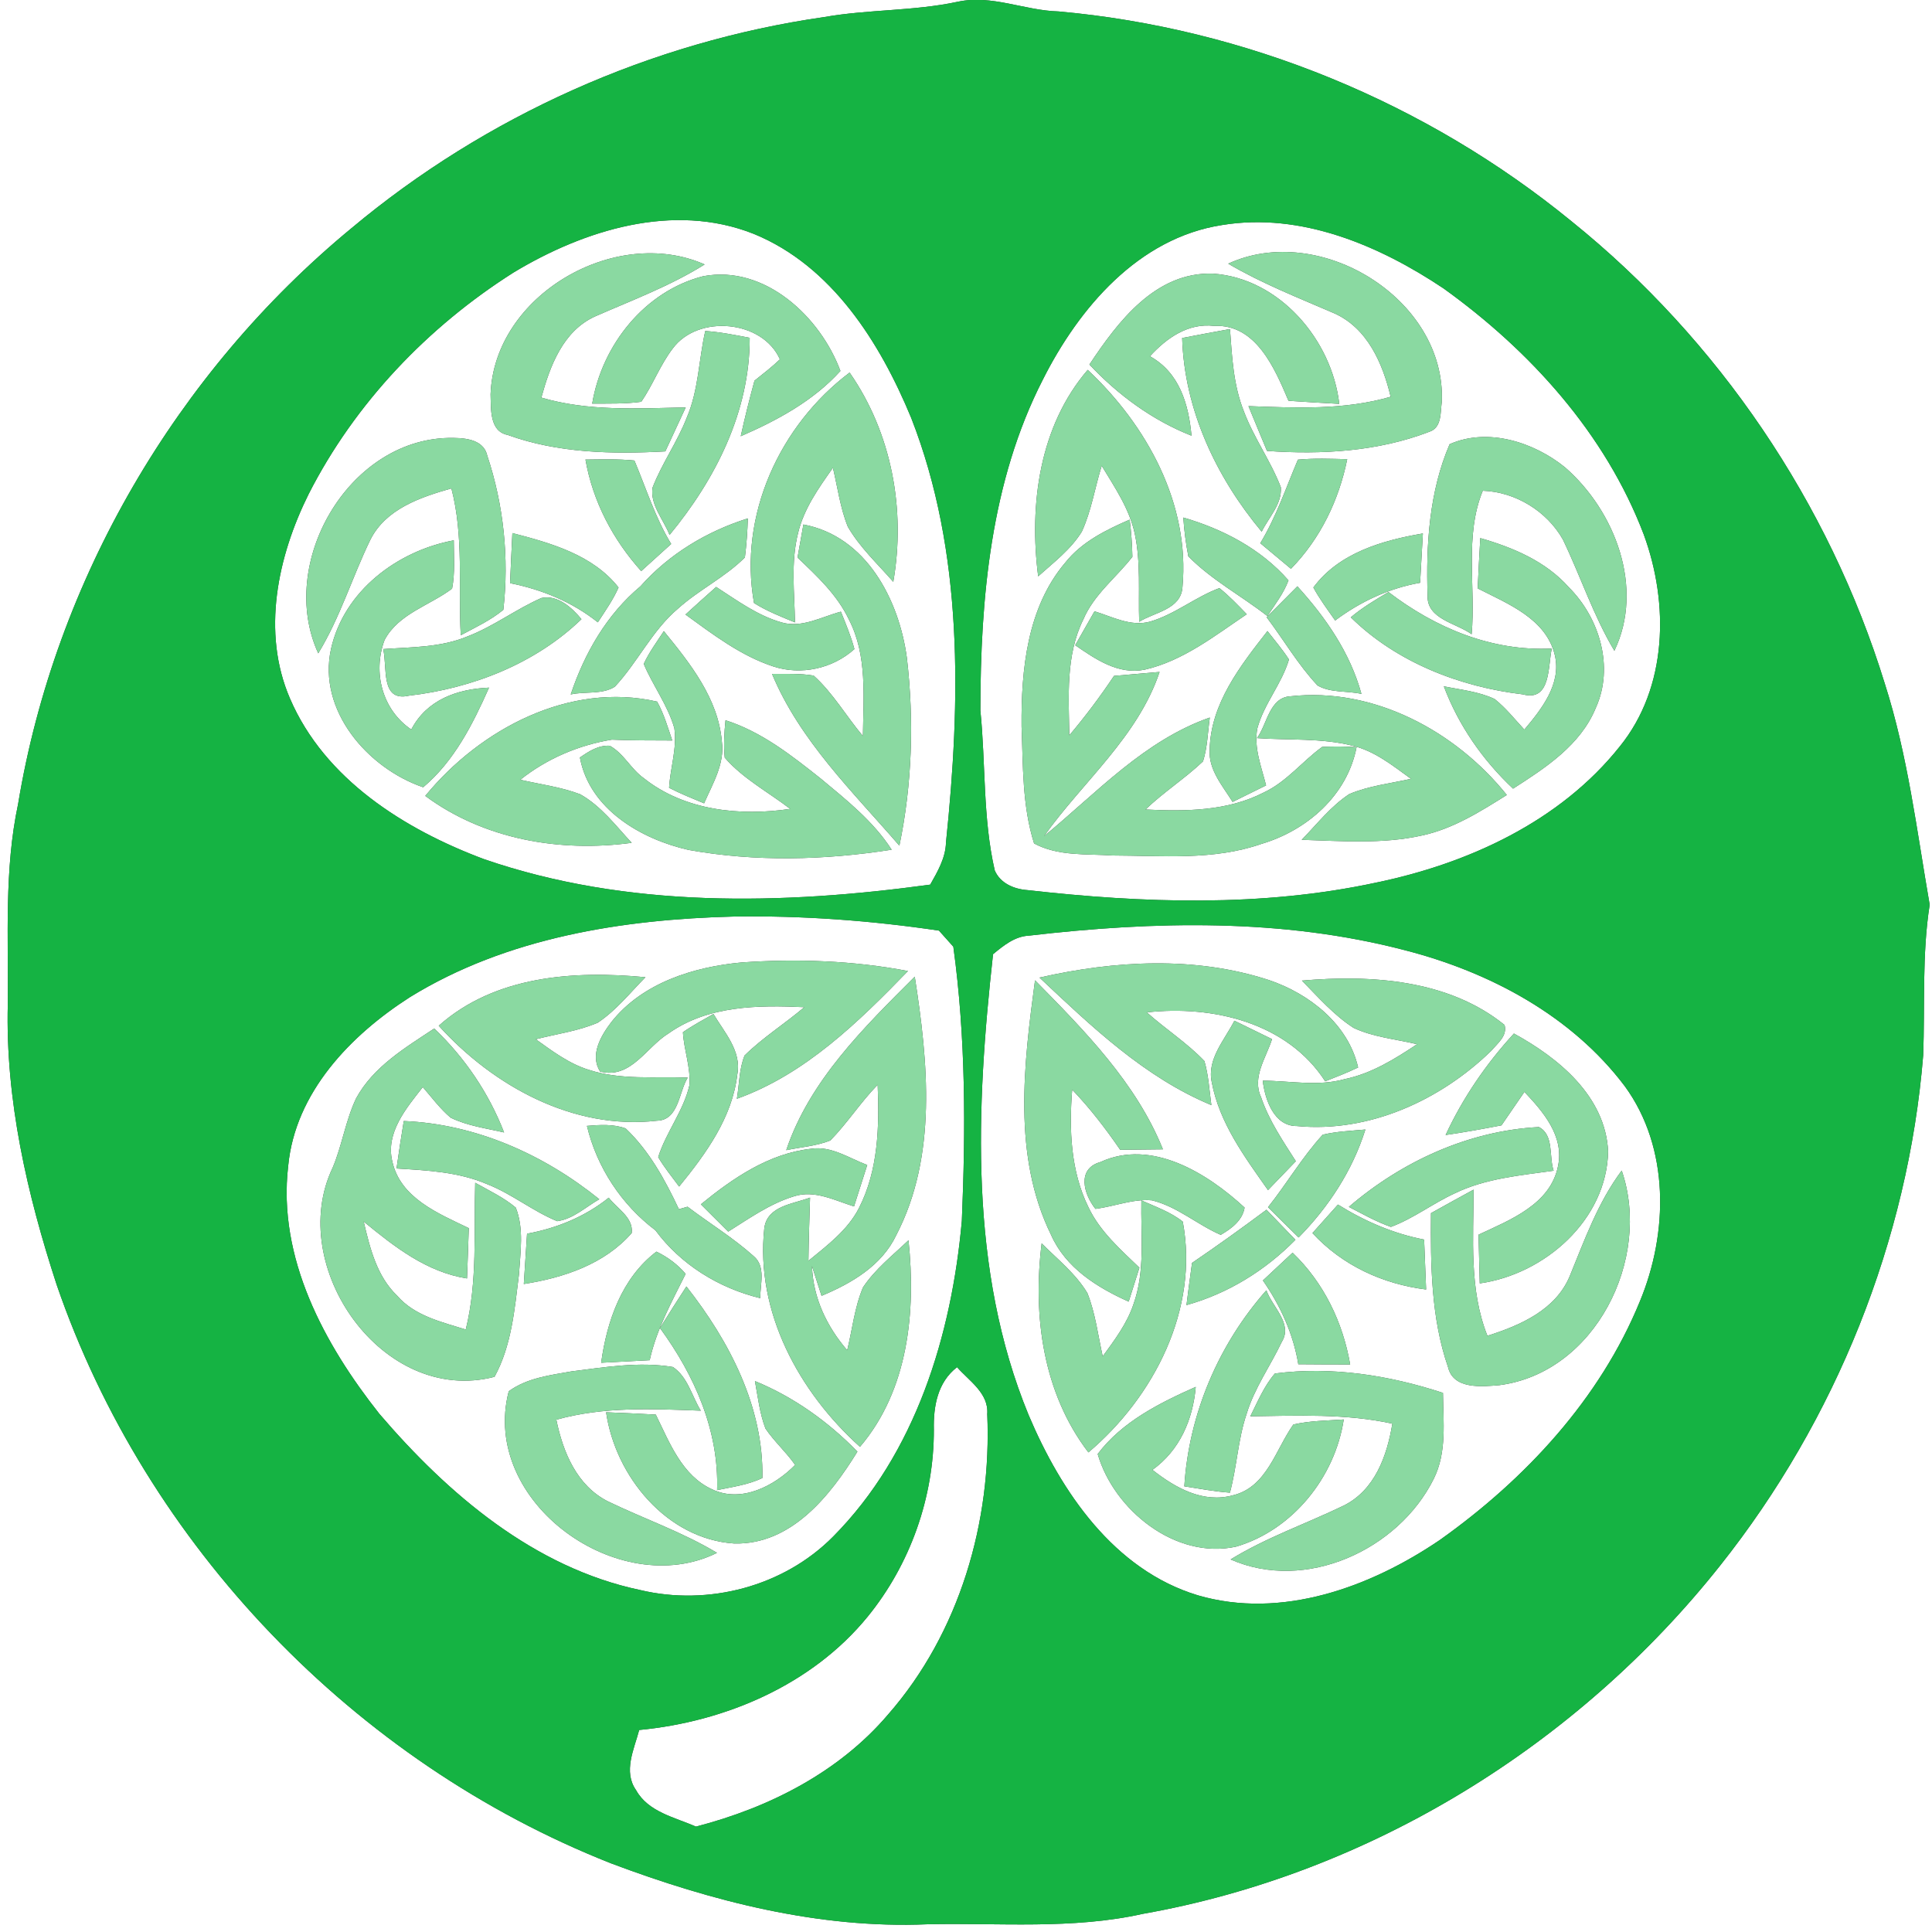 <?xml version="1.0" encoding="UTF-8" ?>
<!DOCTYPE svg PUBLIC "-//W3C//DTD SVG 1.1//EN" "http://www.w3.org/Graphics/SVG/1.1/DTD/svg11.dtd">
<svg width="250pt" height="250pt" viewBox="0 0 250 250" version="1.1" xmlns="http://www.w3.org/2000/svg">
<rect x="0" y="0" width="250" height="250" fill="#333333" stroke="none"/>
<g id="#ffffffff">
<path fill="#ffffff" opacity="1.00" d=" M 0.00 0.00 L 250.00 0.00 L 250.00 250.00 L 0.00 250.00 L 0.00 0.00 M 106.64 2.21 C 84.24 5.42 62.84 15.01 45.49 29.52 C 22.86 48.18 7.13 75.08 2.34 104.05 C 0.53 112.57 1.10 121.31 1.01 129.95 C 0.69 142.32 3.51 154.55 7.33 166.24 C 18.93 200.01 45.86 228.00 79.05 241.11 C 92.10 246.02 105.97 249.60 120.01 249.00 C 129.31 248.79 138.73 249.70 147.89 247.65 C 177.24 242.45 204.14 225.85 222.61 202.55 C 237.54 183.75 246.91 160.52 248.86 136.57 C 249.10 130.06 248.69 123.53 249.70 117.07 C 248.03 107.47 246.87 97.73 243.88 88.42 C 236.68 65.08 222.38 43.96 203.36 28.64 C 184.58 13.28 161.18 3.65 136.99 1.48 C 132.59 1.37 128.35 -0.73 123.91 0.23 C 118.22 1.45 112.36 1.20 106.64 2.21 Z" />
<path fill="#ffffff" opacity="1.00" d=" M 66.44 35.27 C 75.57 29.76 87.11 26.14 97.50 30.25 C 107.65 34.38 113.89 44.35 117.91 54.08 C 124.72 71.50 124.31 90.70 122.41 109.01 C 122.36 111.02 121.33 112.77 120.37 114.47 C 101.22 117.09 81.16 117.56 62.65 111.18 C 52.37 107.34 42.01 100.84 37.52 90.38 C 33.82 81.81 35.93 71.99 39.94 63.93 C 45.92 52.18 55.34 42.31 66.44 35.27 M 63.48 51.02 C 63.55 52.89 63.31 55.81 65.69 56.28 C 72.20 58.64 79.25 58.78 86.09 58.41 C 86.97 56.51 87.85 54.62 88.73 52.72 C 82.48 52.85 76.12 53.24 70.05 51.45 C 71.17 47.36 72.85 42.83 77.01 40.94 C 81.80 38.84 86.72 37.01 91.18 34.22 C 79.65 29.12 63.95 38.16 63.48 51.02 M 76.63 52.23 C 78.75 52.21 80.87 52.28 82.98 51.99 C 84.49 49.79 85.42 47.23 87.05 45.10 C 90.35 40.63 98.69 41.43 100.92 46.50 C 99.88 47.49 98.75 48.37 97.63 49.26 C 96.98 51.64 96.38 54.04 95.85 56.45 C 100.58 54.39 105.26 51.87 108.75 48.00 C 106.16 41.01 98.98 34.24 91.00 35.74 C 83.42 37.67 77.89 44.66 76.63 52.23 M 91.26 42.83 C 90.41 46.55 90.40 50.48 88.87 54.03 C 87.66 57.18 85.65 59.95 84.44 63.10 C 84.10 65.33 85.87 67.24 86.64 69.22 C 92.59 62.02 97.04 53.24 97.01 43.71 C 95.11 43.35 93.20 42.96 91.26 42.83 M 97.57 78.03 C 99.23 79.08 101.06 79.79 102.87 80.54 C 102.81 76.69 102.31 72.76 103.27 68.98 C 104.02 65.82 105.94 63.14 107.78 60.53 C 108.39 63.08 108.72 65.72 109.71 68.16 C 111.26 70.84 113.57 72.97 115.59 75.29 C 117.22 65.95 115.39 56.04 109.94 48.21 C 100.88 55.04 95.54 66.70 97.57 78.03 M 41.18 84.54 C 44.01 79.92 45.56 74.71 47.91 69.87 C 49.91 65.85 54.40 64.34 58.41 63.20 C 60.04 69.41 59.28 75.87 59.62 82.20 C 61.50 81.19 63.47 80.28 65.13 78.91 C 65.90 72.24 65.17 65.29 63.04 58.92 C 62.52 56.70 59.81 56.64 57.97 56.67 C 44.96 57.00 35.86 72.97 41.18 84.54 M 75.76 59.47 C 76.71 64.90 79.31 69.82 82.97 73.90 C 84.27 72.73 85.56 71.56 86.85 70.39 C 84.79 67.01 83.62 63.21 82.09 59.59 C 79.99 59.38 77.87 59.45 75.76 59.47 M 82.87 75.87 C 78.51 79.51 75.64 84.52 73.85 89.86 C 75.70 89.44 77.90 89.91 79.56 88.86 C 82.53 85.68 84.39 81.57 87.75 78.74 C 90.45 76.31 93.81 74.71 96.39 72.13 C 96.60 70.45 96.72 68.77 96.77 67.08 C 91.45 68.76 86.59 71.68 82.87 75.87 M 103.96 67.87 C 103.77 68.94 103.39 71.08 103.20 72.15 C 105.72 74.54 108.34 76.98 109.85 80.17 C 112.25 84.81 111.72 90.20 111.66 95.24 C 109.49 92.67 107.79 89.67 105.28 87.42 C 103.50 87.12 101.69 87.22 99.90 87.20 C 103.50 95.85 110.36 102.46 116.38 109.43 C 118.04 101.46 118.29 93.20 117.35 85.13 C 116.34 77.61 112.09 69.39 103.96 67.87 M 66.00 75.46 C 70.12 76.28 74.05 77.89 77.36 80.53 C 78.31 79.06 79.33 77.63 80.04 76.02 C 76.71 71.79 71.28 70.27 66.30 68.98 C 66.19 71.14 66.10 73.30 66.00 75.46 M 42.83 83.98 C 41.08 91.95 47.60 99.42 54.76 101.87 C 58.77 98.50 61.19 93.69 63.28 88.98 C 59.16 89.15 55.21 90.56 53.22 94.40 C 49.46 91.85 48.20 87.01 49.76 82.82 C 51.56 79.41 55.60 78.36 58.50 76.17 C 58.90 74.11 58.72 72.00 58.72 69.92 C 51.41 71.28 44.50 76.48 42.83 83.98 M 88.70 79.52 C 92.26 82.10 95.84 84.85 100.07 86.24 C 103.66 87.42 107.76 86.52 110.56 83.99 C 110.12 82.33 109.45 80.74 108.81 79.15 C 106.34 79.80 103.79 81.30 101.17 80.55 C 98.03 79.67 95.37 77.69 92.67 75.95 C 91.34 77.13 90.01 78.32 88.70 79.52 M 60.52 82.34 C 57.06 83.79 53.25 83.73 49.58 83.99 C 50.16 86.27 49.17 90.87 52.91 90.02 C 61.08 89.08 69.27 85.89 75.24 80.12 C 74.00 78.62 72.16 76.94 70.06 77.38 C 66.77 78.82 63.88 81.05 60.52 82.34 M 83.30 85.91 C 84.49 88.74 86.41 91.25 87.26 94.23 C 87.63 96.81 86.73 99.36 86.58 101.94 C 88.04 102.70 89.58 103.31 91.11 103.95 C 92.21 101.42 93.79 98.86 93.41 95.98 C 92.95 90.40 89.30 85.84 85.90 81.67 C 84.99 83.06 84.00 84.40 83.30 85.91 M 55.03 102.99 C 62.67 108.64 72.46 110.31 81.74 109.06 C 79.67 106.83 77.77 104.29 75.08 102.78 C 72.59 101.83 69.92 101.50 67.33 100.90 C 70.76 98.17 74.87 96.42 79.17 95.71 C 81.77 95.83 84.38 95.80 86.99 95.82 C 86.41 94.11 85.91 92.37 85.03 90.79 C 73.70 88.18 62.11 94.35 55.03 102.99 M 93.88 93.20 C 93.72 94.81 93.62 96.43 93.78 98.04 C 96.15 100.77 99.41 102.49 102.25 104.67 C 95.78 105.64 88.56 104.89 83.30 100.69 C 81.63 99.51 80.71 97.48 78.90 96.50 C 77.43 96.41 76.19 97.23 75.04 98.02 C 76.27 104.70 82.95 108.59 89.10 109.98 C 97.76 111.54 106.70 111.31 115.38 109.95 C 113.01 106.27 109.54 103.52 106.22 100.76 C 102.44 97.76 98.54 94.68 93.88 93.20 Z" />
<path fill="#ffffff" opacity="1.00" d=" M 158.14 29.12 C 168.33 27.44 178.46 31.75 186.79 37.32 C 198.00 45.37 207.74 56.12 212.70 69.16 C 215.98 78.08 215.80 88.94 209.60 96.59 C 201.87 106.31 189.97 111.75 178.02 114.22 C 163.22 117.40 147.92 116.87 132.96 115.18 C 131.24 115.06 129.43 114.31 128.72 112.63 C 127.16 105.84 127.56 98.82 126.86 91.94 C 126.87 77.38 128.20 62.30 134.94 49.13 C 139.61 39.85 147.31 30.79 158.14 29.12 M 158.93 34.12 C 163.28 36.68 167.98 38.52 172.60 40.52 C 176.93 42.42 178.92 47.01 179.95 51.34 C 173.97 53.08 167.70 52.78 161.55 52.55 C 162.34 54.49 163.15 56.42 163.95 58.35 C 171.01 58.85 178.32 58.43 184.98 55.86 C 186.59 55.33 186.38 53.31 186.57 51.98 C 187.12 38.66 170.73 28.67 158.93 34.12 M 140.97 47.17 C 144.68 51.12 149.12 54.38 154.18 56.38 C 153.81 52.30 152.62 48.21 148.80 46.10 C 150.95 43.75 153.73 41.77 157.11 42.17 C 162.53 41.91 164.96 47.69 166.73 51.86 C 168.92 52.01 171.11 52.14 173.30 52.26 C 172.35 43.98 165.56 36.01 156.99 35.41 C 149.54 35.14 144.66 41.61 140.97 47.17 M 152.97 43.74 C 153.26 53.04 157.37 61.74 163.26 68.80 C 164.16 66.96 165.90 65.25 165.74 63.05 C 164.43 59.64 162.23 56.64 160.95 53.21 C 159.60 49.84 159.42 46.17 159.16 42.58 C 157.09 42.95 155.03 43.34 152.97 43.74 M 134.34 74.58 C 136.34 72.78 138.56 71.11 139.99 68.79 C 141.23 66.09 141.68 63.10 142.56 60.27 C 144.24 63.06 146.15 65.83 146.84 69.07 C 147.64 72.81 147.28 76.67 147.41 80.46 C 149.37 79.22 152.81 78.88 153.01 75.98 C 154.00 65.22 148.42 55.05 140.75 47.86 C 134.48 55.16 133.15 65.33 134.34 74.58 M 187.58 57.48 C 184.95 63.58 184.51 70.48 184.73 77.05 C 184.60 80.13 188.46 80.62 190.43 82.07 C 190.98 75.90 189.47 69.38 191.87 63.50 C 196.09 63.65 200.15 66.13 202.23 69.80 C 204.53 74.57 206.17 79.64 208.90 84.21 C 212.81 76.07 209.00 66.12 202.52 60.48 C 198.49 57.21 192.51 55.29 187.58 57.48 M 163.08 70.29 C 164.40 71.39 165.73 72.49 167.05 73.60 C 170.86 69.70 173.25 64.73 174.33 59.42 C 172.20 59.37 170.07 59.28 167.95 59.48 C 166.40 63.12 165.14 66.89 163.08 70.29 M 137.83 72.82 C 132.91 78.63 132.13 86.66 132.19 93.98 C 132.39 99.05 132.26 104.26 133.81 109.14 C 136.91 110.82 140.58 110.47 143.98 110.70 C 150.39 110.72 157.03 111.36 163.20 109.21 C 169.13 107.46 174.33 102.93 175.54 96.68 C 174.06 96.58 172.57 96.57 171.09 96.65 C 168.51 98.52 166.50 101.15 163.57 102.53 C 158.86 104.97 153.40 105.01 148.23 104.75 C 150.57 102.50 153.32 100.75 155.67 98.52 C 156.25 96.69 156.28 94.74 156.55 92.85 C 148.04 95.83 141.88 102.62 135.10 108.20 C 140.11 101.15 147.21 95.39 150.05 86.95 C 148.08 87.12 146.12 87.28 144.15 87.46 C 142.37 90.13 140.44 92.70 138.37 95.15 C 138.29 90.13 137.88 84.81 140.18 80.16 C 141.55 76.92 144.43 74.76 146.53 72.05 C 146.50 70.44 146.38 68.84 146.18 67.24 C 143.10 68.58 139.96 70.12 137.83 72.82 M 153.12 66.97 C 153.23 68.66 153.45 70.33 153.77 71.99 C 156.78 75.05 160.63 77.09 164.00 79.72 C 164.98 78.22 166.10 76.79 166.73 75.10 C 163.17 71.03 158.25 68.46 153.12 66.97 M 169.95 76.02 C 170.76 77.52 171.79 78.89 172.77 80.29 C 176.03 77.85 179.74 76.12 183.76 75.41 C 183.88 73.28 184.00 71.15 184.12 69.03 C 178.89 69.92 173.26 71.54 169.95 76.02 M 191.55 69.63 C 191.42 71.80 191.31 73.97 191.21 76.14 C 195.13 78.14 200.10 80.06 201.21 84.84 C 202.04 88.53 199.47 91.77 197.25 94.41 C 196.00 93.06 194.85 91.60 193.40 90.45 C 191.34 89.48 189.03 89.26 186.83 88.81 C 188.74 93.87 191.86 98.36 195.79 102.05 C 200.00 99.35 204.53 96.41 206.50 91.59 C 208.89 86.31 206.98 79.97 203.02 76.01 C 200.03 72.63 195.79 70.85 191.55 69.63 M 148.81 80.44 C 146.33 81.12 143.94 79.81 141.63 79.10 C 140.79 80.56 139.96 82.03 139.13 83.49 C 141.76 85.30 144.71 87.34 148.10 86.66 C 153.08 85.53 157.18 82.27 161.33 79.48 C 160.19 78.31 159.07 77.12 157.79 76.10 C 154.66 77.26 152.03 79.50 148.81 80.44 M 163.90 79.87 C 166.12 82.80 167.97 86.02 170.49 88.70 C 172.18 89.68 174.31 89.37 176.17 89.79 C 174.71 84.47 171.55 79.91 167.88 75.87 C 166.55 77.20 165.22 78.54 163.90 79.87 M 174.79 79.88 C 180.68 85.69 188.92 88.89 197.05 89.85 C 200.71 90.84 200.29 86.18 200.80 83.92 C 193.03 84.31 185.74 81.25 179.67 76.61 C 177.98 77.61 176.29 78.62 174.79 79.88 M 156.53 97.02 C 156.37 99.63 158.21 101.69 159.50 103.77 C 160.94 103.05 162.39 102.34 163.83 101.63 C 163.23 99.22 162.22 96.76 162.70 94.25 C 163.56 91.06 165.86 88.50 166.79 85.34 C 165.96 84.04 164.95 82.87 164.01 81.66 C 160.50 86.15 156.65 91.05 156.53 97.02 M 162.65 95.51 C 166.76 95.80 170.96 95.48 175.00 96.49 C 177.88 97.17 180.23 99.08 182.58 100.78 C 179.91 101.38 177.14 101.68 174.60 102.75 C 172.21 104.32 170.42 106.64 168.44 108.67 C 173.62 108.83 178.91 109.25 184.01 108.11 C 188.03 107.25 191.55 105.02 194.98 102.87 C 188.34 94.59 177.74 88.90 166.97 90.10 C 164.24 90.26 163.98 93.74 162.65 95.51 Z" />
<path fill="#ffffff" opacity="1.00" d=" M 53.06 129.02 C 65.56 121.32 80.52 118.96 94.97 118.60 C 103.85 118.46 112.73 119.12 121.50 120.42 C 122.12 121.11 122.74 121.81 123.36 122.50 C 124.98 134.25 124.96 146.15 124.46 157.98 C 123.14 172.76 118.49 188.05 107.82 198.82 C 101.42 205.30 91.65 207.85 82.84 205.75 C 69.11 202.86 57.98 193.34 49.09 182.95 C 41.95 173.93 35.91 162.77 37.29 150.89 C 38.19 141.37 45.36 133.95 53.06 129.02 M 79.11 132.25 C 77.77 134.01 76.29 136.49 77.65 138.66 C 81.66 139.66 83.60 135.50 86.53 133.71 C 91.61 130.11 98.10 130.05 104.07 130.33 C 101.55 132.48 98.71 134.25 96.35 136.58 C 95.63 138.35 95.67 140.32 95.35 142.18 C 104.18 139.02 111.09 132.25 117.49 125.65 C 110.41 124.30 103.15 124.04 95.97 124.54 C 89.76 125.11 83.12 127.18 79.11 132.25 M 56.77 132.73 C 63.84 140.55 74.22 146.26 85.01 145.02 C 87.85 144.95 87.83 141.30 88.99 139.44 C 84.74 139.29 80.36 139.78 76.24 138.45 C 73.66 137.67 71.49 136.02 69.33 134.48 C 72.01 133.79 74.80 133.43 77.36 132.33 C 79.73 130.75 81.53 128.47 83.52 126.45 C 74.25 125.57 64.06 126.25 56.77 132.73 M 101.74 148.83 C 103.63 148.44 105.62 148.30 107.44 147.58 C 109.65 145.33 111.36 142.63 113.57 140.37 C 113.79 145.75 113.66 151.41 111.15 156.32 C 109.69 159.18 107.04 161.15 104.61 163.15 C 104.64 160.42 104.74 157.69 104.82 154.97 C 102.63 155.81 99.28 156.02 98.90 158.93 C 97.73 169.77 103.40 180.13 111.28 187.22 C 117.54 179.87 118.53 169.74 117.56 160.49 C 115.52 162.44 113.24 164.22 111.67 166.59 C 110.58 169.17 110.29 172.01 109.63 174.72 C 106.98 171.65 105.21 167.92 105.07 163.83 C 105.38 164.79 106.00 166.71 106.31 167.68 C 110.20 166.05 114.10 163.78 115.98 159.82 C 121.31 149.55 120.09 137.41 118.37 126.38 C 111.80 132.95 104.77 139.81 101.74 148.83 M 88.37 133.57 C 88.50 135.88 89.39 138.11 89.21 140.44 C 88.44 143.77 86.19 146.50 85.17 149.73 C 85.96 151.08 86.95 152.28 87.88 153.54 C 91.34 149.30 94.77 144.60 95.41 139.01 C 95.98 136.01 93.74 133.60 92.32 131.21 C 90.99 131.97 89.63 132.69 88.37 133.57 M 46.09 142.11 C 44.72 144.97 44.28 148.17 43.05 151.09 C 36.93 163.84 49.50 181.91 63.99 178.16 C 66.20 174.13 66.59 169.43 67.15 164.95 C 67.33 162.07 67.83 159.01 66.74 156.26 C 65.16 154.94 63.27 154.05 61.49 153.05 C 61.30 159.39 61.81 165.82 60.27 172.04 C 57.12 171.06 53.64 170.27 51.39 167.66 C 48.75 165.14 47.87 161.49 47.06 158.07 C 51.02 161.32 55.20 164.61 60.43 165.43 C 60.52 163.26 60.59 161.09 60.66 158.92 C 56.73 157.02 51.80 155.04 50.76 150.27 C 49.87 146.56 52.59 143.38 54.71 140.67 C 55.88 142.02 56.95 143.48 58.32 144.63 C 60.48 145.69 62.91 146.00 65.23 146.54 C 63.25 141.44 60.15 136.86 56.19 133.09 C 52.44 135.57 48.31 138.03 46.09 142.11 M 52.25 145.06 C 51.91 147.10 51.60 149.15 51.31 151.20 C 55.28 151.45 59.35 151.64 63.06 153.24 C 66.24 154.49 68.93 156.72 72.10 158.02 C 74.18 157.74 75.79 156.18 77.55 155.18 C 70.36 149.38 61.57 145.45 52.25 145.06 M 75.95 145.69 C 77.23 151.05 80.42 155.89 84.81 159.20 C 88.10 163.65 93.02 166.68 98.37 167.98 C 98.37 166.19 99.12 163.89 97.53 162.55 C 94.87 160.16 91.80 158.30 88.97 156.15 C 88.69 156.23 88.13 156.39 87.85 156.47 C 86.07 152.70 84.02 148.92 80.96 146.02 C 79.36 145.43 77.62 145.55 75.95 145.69 M 90.69 155.84 C 91.87 157.01 93.05 158.19 94.23 159.37 C 96.96 157.66 99.63 155.75 102.75 154.80 C 105.40 153.94 108.02 155.34 110.51 156.11 C 111.09 154.32 111.66 152.53 112.22 150.75 C 109.88 149.88 107.58 148.25 104.98 148.65 C 99.51 149.24 94.84 152.45 90.69 155.84 M 78.77 154.98 C 75.71 157.44 72.05 158.93 68.20 159.64 C 68.06 161.81 67.92 163.98 67.78 166.15 C 72.92 165.35 78.22 163.59 81.74 159.56 C 81.99 157.54 79.85 156.40 78.77 154.98 M 77.79 176.34 C 79.88 176.23 81.97 176.12 84.07 176.01 C 84.95 172.02 86.92 168.46 88.72 164.84 C 87.69 163.62 86.38 162.65 84.94 161.96 C 80.45 165.38 78.53 170.95 77.79 176.34 M 85.40 171.85 C 89.86 177.95 93.05 185.12 92.79 192.82 C 94.77 192.41 96.81 192.13 98.65 191.26 C 98.84 182.07 94.37 173.52 88.82 166.47 C 87.66 168.25 86.52 170.04 85.40 171.85 M 65.83 180.03 C 62.11 194.35 80.09 207.22 92.78 200.94 C 88.30 198.24 83.34 196.54 78.65 194.27 C 74.64 192.24 72.84 187.89 71.99 183.71 C 78.08 182.00 84.43 182.30 90.68 182.54 C 89.53 180.67 88.98 178.15 87.07 176.89 C 82.71 176.16 78.28 176.91 73.93 177.46 C 71.15 177.95 68.17 178.32 65.83 180.03 M 97.69 178.71 C 98.07 180.77 98.30 182.88 99.05 184.85 C 100.18 186.53 101.73 187.89 102.89 189.56 C 100.20 192.29 95.94 194.52 92.15 192.72 C 88.24 190.94 86.63 186.65 84.86 183.05 C 82.72 182.93 80.57 182.83 78.43 182.75 C 79.63 191.05 86.30 199.16 95.02 199.73 C 102.42 199.90 107.43 193.54 110.95 187.84 C 107.17 183.96 102.71 180.77 97.69 178.71 Z" />
<path fill="#ffffff" opacity="1.00" d=" M 133.16 121.07 C 149.32 119.19 165.94 118.81 181.80 122.96 C 192.74 125.77 203.37 131.41 210.26 140.57 C 216.08 148.56 215.87 159.53 212.21 168.37 C 207.04 181.03 197.36 191.43 186.32 199.27 C 177.33 205.38 165.83 209.60 154.99 206.43 C 144.16 203.15 137.31 193.05 133.11 183.12 C 125.34 164.28 126.30 143.33 128.50 123.47 C 129.87 122.35 131.30 121.16 133.16 121.07 M 134.51 126.50 C 141.23 132.82 148.10 139.41 156.75 143.00 C 156.49 141.09 156.39 139.15 155.85 137.30 C 153.60 134.94 150.82 133.17 148.40 131.00 C 156.92 130.05 166.56 132.31 171.48 139.92 C 172.91 139.36 174.35 138.80 175.74 138.13 C 174.47 132.54 169.45 128.60 164.23 126.83 C 154.64 123.69 144.23 124.29 134.51 126.50 M 168.47 126.89 C 170.58 129.04 172.59 131.35 175.14 133.00 C 177.72 134.22 180.62 134.46 183.37 135.12 C 180.48 137.04 177.45 138.93 173.99 139.64 C 170.52 140.62 166.92 139.85 163.40 139.84 C 163.69 142.28 164.85 145.73 167.81 145.71 C 177.13 146.61 186.38 142.39 192.97 135.97 C 193.77 135.02 195.08 134.04 194.69 132.63 C 187.42 126.75 177.43 126.11 168.47 126.89 M 133.93 126.85 C 132.47 137.74 131.00 149.60 136.02 159.82 C 137.91 164.07 141.97 166.60 146.05 168.43 C 146.52 166.96 146.98 165.50 147.44 164.04 C 144.99 161.68 142.34 159.36 140.85 156.23 C 138.53 151.52 138.33 146.13 138.74 141.00 C 141.04 143.40 143.07 146.04 144.95 148.78 C 146.79 148.77 148.63 148.75 150.48 148.72 C 147.01 140.10 140.33 133.36 133.93 126.85 M 156.80 140.03 C 157.78 145.30 161.06 149.71 164.08 154.00 C 165.28 152.75 166.48 151.51 167.68 150.26 C 165.99 147.61 164.19 144.97 163.18 141.97 C 161.97 139.41 163.85 136.85 164.60 134.46 C 162.98 133.66 161.35 132.87 159.73 132.08 C 158.47 134.57 156.16 137.03 156.80 140.03 M 187.06 146.87 C 189.48 146.52 191.89 146.08 194.29 145.62 C 195.28 144.17 196.26 142.73 197.26 141.29 C 199.70 143.87 202.42 147.02 201.61 150.88 C 200.63 155.85 195.39 157.86 191.32 159.77 C 191.37 161.87 191.42 163.97 191.48 166.07 C 199.90 164.89 207.92 157.84 208.09 148.99 C 207.74 141.85 201.70 136.91 195.90 133.74 C 192.31 137.65 189.30 142.05 187.06 146.87 M 174.54 156.17 C 176.32 157.09 178.08 158.09 179.98 158.76 C 182.92 157.67 185.42 155.71 188.26 154.41 C 192.24 152.48 196.72 152.10 201.04 151.49 C 200.42 149.69 201.11 146.84 199.13 145.84 C 190.05 146.31 181.39 150.29 174.54 156.17 M 164.08 156.21 C 165.39 157.52 166.71 158.83 168.04 160.13 C 171.93 156.18 175.01 151.47 176.68 146.16 C 174.84 146.33 172.97 146.40 171.16 146.83 C 168.51 149.72 166.52 153.15 164.08 156.21 M 142.39 150.37 C 139.31 151.23 140.22 154.52 141.75 156.43 C 144.18 156.12 146.56 155.12 149.04 155.32 C 152.32 156.11 154.90 158.46 157.96 159.79 C 159.33 159.00 160.78 157.93 161.05 156.26 C 156.24 151.82 149.02 147.31 142.39 150.37 M 203.12 165.14 C 201.29 169.52 196.70 171.51 192.47 172.85 C 190.08 166.82 190.68 160.28 190.68 153.94 C 188.84 154.94 187.00 155.96 185.17 156.98 C 185.11 163.66 185.17 170.54 187.38 176.92 C 188.07 179.81 191.73 179.43 194.02 179.24 C 206.45 177.63 213.76 162.85 209.85 151.47 C 206.77 155.59 205.05 160.43 203.12 165.14 M 147.69 155.33 C 147.60 159.81 148.22 164.48 146.66 168.80 C 145.82 171.29 144.22 173.41 142.69 175.51 C 142.08 172.78 141.75 169.95 140.71 167.33 C 139.20 164.81 136.84 162.95 134.79 160.89 C 133.62 170.26 134.96 180.26 140.84 187.94 C 149.35 180.74 155.17 169.38 153.05 158.08 C 151.46 156.82 149.52 156.15 147.69 155.33 M 173.13 155.87 C 172.03 157.10 170.93 158.33 169.83 159.56 C 173.68 163.74 178.93 166.16 184.54 166.86 C 184.46 164.70 184.37 162.55 184.28 160.40 C 180.29 159.63 176.56 158.01 173.13 155.87 M 154.25 163.42 C 154.00 165.24 153.75 167.05 153.53 168.88 C 158.91 167.38 163.72 164.40 167.63 160.43 C 166.38 159.13 165.13 157.83 163.88 156.54 C 160.72 158.90 157.51 161.20 154.25 163.42 M 163.42 165.69 C 165.68 168.95 167.35 172.60 168.00 176.53 C 170.23 176.55 172.47 176.56 174.71 176.56 C 173.76 171.08 171.29 165.97 167.26 162.10 C 165.98 163.30 164.70 164.49 163.42 165.69 M 153.25 192.33 C 155.21 192.64 157.17 193.00 159.15 193.15 C 160.06 189.79 160.19 186.26 161.31 182.96 C 162.32 179.61 164.39 176.75 165.87 173.62 C 167.32 171.28 164.60 169.08 163.87 166.96 C 157.67 173.97 153.84 182.97 153.25 192.33 M 164.97 177.73 C 163.57 179.36 162.75 181.36 161.79 183.27 C 167.93 183.18 174.13 182.90 180.17 184.22 C 179.48 188.40 177.90 192.84 173.84 194.84 C 168.99 197.18 163.86 198.95 159.24 201.79 C 168.92 206.07 180.93 200.58 185.51 191.39 C 187.25 187.94 186.76 183.96 186.72 180.24 C 179.74 177.95 172.29 176.78 164.97 177.73 M 142.04 188.15 C 144.15 195.40 152.10 201.83 159.93 200.14 C 167.26 198.00 172.75 191.15 173.88 183.68 C 171.70 183.83 169.50 183.84 167.36 184.33 C 165.06 187.56 163.94 192.41 159.58 193.48 C 155.69 194.57 152.07 192.52 149.13 190.20 C 152.66 187.66 154.36 183.70 154.73 179.46 C 150.05 181.54 145.20 183.96 142.04 188.15 Z" />
<path fill="#ffffff" opacity="1.00" d=" M 120.84 184.98 C 120.77 181.98 121.32 178.86 123.84 176.91 C 125.40 178.69 127.96 180.28 127.75 182.98 C 128.35 196.88 124.18 211.27 114.93 221.84 C 108.56 229.34 99.47 233.93 90.06 236.36 C 87.32 235.16 83.88 234.48 82.31 231.65 C 80.61 229.24 82.05 226.36 82.71 223.86 C 93.86 222.80 105.08 218.01 112.27 209.20 C 117.79 202.43 120.87 193.72 120.84 184.98 Z" />
</g>
<g id="#15b343ff">
<path fill="#15b343" opacity="1.00" d=" M 106.64 2.21 C 112.36 1.20 118.22 1.45 123.91 0.23 C 128.35 -0.73 132.59 1.37 136.99 1.48 C 161.18 3.65 184.58 13.28 203.36 28.64 C 222.38 43.96 236.68 65.08 243.88 88.42 C 246.87 97.73 248.03 107.47 249.70 117.07 C 248.69 123.53 249.10 130.06 248.86 136.57 C 246.91 160.52 237.54 183.75 222.61 202.55 C 204.14 225.85 177.24 242.45 147.89 247.65 C 138.73 249.70 129.31 248.79 120.01 249.00 C 105.97 249.60 92.10 246.02 79.05 241.11 C 45.86 228.00 18.93 200.01 7.33 166.24 C 3.51 154.55 0.69 142.32 1.01 129.95 C 1.10 121.31 0.53 112.57 2.34 104.05 C 7.13 75.08 22.86 48.18 45.49 29.52 C 62.84 15.01 84.24 5.42 106.64 2.21 M 66.44 35.27 C 55.34 42.31 45.92 52.18 39.94 63.93 C 35.93 71.99 33.82 81.81 37.52 90.38 C 42.01 100.84 52.37 107.34 62.65 111.18 C 81.16 117.56 101.22 117.09 120.37 114.47 C 121.33 112.77 122.36 111.02 122.41 109.01 C 124.31 90.70 124.72 71.50 117.91 54.08 C 113.89 44.35 107.65 34.38 97.50 30.25 C 87.11 26.14 75.57 29.76 66.44 35.27 M 158.14 29.12 C 147.31 30.79 139.61 39.85 134.94 49.13 C 128.20 62.30 126.87 77.38 126.86 91.94 C 127.56 98.82 127.16 105.84 128.72 112.63 C 129.43 114.31 131.24 115.06 132.96 115.18 C 147.92 116.87 163.22 117.40 178.02 114.22 C 189.97 111.75 201.87 106.31 209.60 96.59 C 215.80 88.94 215.98 78.08 212.70 69.16 C 207.74 56.12 198.00 45.37 186.79 37.32 C 178.46 31.75 168.33 27.44 158.14 29.12 M 53.06 129.02 C 45.36 133.95 38.19 141.37 37.29 150.89 C 35.91 162.77 41.95 173.93 49.09 182.95 C 57.98 193.34 69.11 202.86 82.84 205.75 C 91.65 207.85 101.42 205.30 107.82 198.82 C 118.49 188.05 123.14 172.76 124.46 157.98 C 124.96 146.15 124.98 134.25 123.36 122.50 C 122.74 121.81 122.12 121.11 121.50 120.42 C 112.73 119.12 103.85 118.46 94.97 118.60 C 80.52 118.96 65.56 121.32 53.06 129.02 M 133.16 121.07 C 131.30 121.16 129.87 122.35 128.50 123.47 C 126.30 143.33 125.34 164.28 133.11 183.12 C 137.31 193.05 144.16 203.15 154.99 206.43 C 165.83 209.60 177.33 205.38 186.32 199.27 C 197.36 191.43 207.04 181.03 212.21 168.37 C 215.87 159.53 216.08 148.56 210.26 140.57 C 203.37 131.41 192.74 125.77 181.80 122.96 C 165.94 118.81 149.32 119.19 133.16 121.07 M 120.84 184.98 C 120.87 193.72 117.79 202.43 112.27 209.20 C 105.08 218.01 93.86 222.80 82.71 223.86 C 82.05 226.36 80.61 229.24 82.31 231.65 C 83.88 234.48 87.32 235.16 90.06 236.36 C 99.47 233.93 108.56 229.34 114.93 221.84 C 124.18 211.27 128.35 196.88 127.75 182.98 C 127.96 180.28 125.40 178.69 123.84 176.91 C 121.32 178.86 120.77 181.98 120.84 184.98 Z" />
</g>
<g id="#8ad9a1ff">
<path fill="#8ad9a1" opacity="1.00" d=" M 63.48 51.02 C 63.95 38.16 79.65 29.12 91.18 34.22 C 86.72 37.01 81.80 38.84 77.01 40.94 C 72.85 42.83 71.17 47.36 70.05 51.45 C 76.12 53.24 82.48 52.85 88.73 52.72 C 87.85 54.62 86.97 56.51 86.09 58.41 C 79.25 58.78 72.20 58.64 65.69 56.28 C 63.31 55.81 63.55 52.89 63.48 51.02 Z" />
<path fill="#8ad9a1" opacity="1.00" d=" M 158.93 34.12 C 170.73 28.67 187.12 38.66 186.57 51.98 C 186.38 53.31 186.59 55.33 184.98 55.86 C 178.32 58.43 171.01 58.85 163.95 58.35 C 163.15 56.42 162.34 54.49 161.55 52.55 C 167.70 52.78 173.97 53.08 179.95 51.34 C 178.92 47.01 176.93 42.42 172.60 40.52 C 167.98 38.52 163.28 36.68 158.93 34.12 Z" />
<path fill="#8ad9a1" opacity="1.00" d=" M 76.63 52.23 C 77.89 44.66 83.42 37.67 91.00 35.74 C 98.98 34.24 106.16 41.01 108.75 48.00 C 105.26 51.87 100.58 54.39 95.85 56.45 C 96.38 54.04 96.98 51.64 97.63 49.26 C 98.75 48.37 99.88 47.49 100.92 46.50 C 98.69 41.43 90.35 40.63 87.05 45.10 C 85.42 47.23 84.49 49.79 82.98 51.99 C 80.87 52.28 78.75 52.21 76.63 52.23 Z" />
<path fill="#8ad9a1" opacity="1.00" d=" M 140.97 47.17 C 144.66 41.61 149.54 35.14 156.99 35.41 C 165.56 36.01 172.35 43.98 173.30 52.26 C 171.11 52.14 168.92 52.01 166.73 51.86 C 164.96 47.69 162.53 41.91 157.11 42.17 C 153.73 41.77 150.95 43.75 148.80 46.10 C 152.62 48.21 153.81 52.30 154.18 56.38 C 149.12 54.38 144.68 51.12 140.97 47.17 Z" />
<path fill="#8ad9a1" opacity="1.00" d=" M 91.26 42.83 C 93.20 42.96 95.11 43.35 97.01 43.71 C 97.04 53.24 92.59 62.02 86.64 69.22 C 85.87 67.24 84.10 65.33 84.44 63.10 C 85.65 59.95 87.66 57.18 88.87 54.03 C 90.40 50.48 90.41 46.55 91.26 42.83 Z" />
<path fill="#8ad9a1" opacity="1.00" d=" M 152.97 43.74 C 155.03 43.34 157.09 42.95 159.16 42.58 C 159.42 46.17 159.60 49.84 160.95 53.21 C 162.23 56.64 164.43 59.64 165.74 63.05 C 165.90 65.25 164.16 66.96 163.26 68.80 C 157.37 61.74 153.26 53.04 152.97 43.74 Z" />
<path fill="#8ad9a1" opacity="1.00" d=" M 97.57 78.03 C 95.54 66.70 100.88 55.04 109.94 48.21 C 115.39 56.04 117.22 65.95 115.59 75.29 C 113.57 72.97 111.26 70.84 109.71 68.16 C 108.72 65.72 108.39 63.08 107.78 60.53 C 105.94 63.14 104.02 65.82 103.27 68.98 C 102.31 72.76 102.81 76.69 102.87 80.54 C 101.06 79.79 99.23 79.08 97.57 78.03 Z" />
<path fill="#8ad9a1" opacity="1.00" d=" M 134.34 74.58 C 133.15 65.33 134.48 55.16 140.75 47.86 C 148.42 55.05 154.00 65.22 153.01 75.98 C 152.81 78.88 149.37 79.22 147.41 80.46 C 147.28 76.67 147.64 72.81 146.84 69.07 C 146.15 65.83 144.24 63.06 142.56 60.27 C 141.68 63.10 141.23 66.09 139.99 68.79 C 138.56 71.11 136.34 72.78 134.34 74.58 Z" />
<path fill="#8ad9a1" opacity="1.00" d=" M 41.18 84.54 C 35.86 72.97 44.96 57.00 57.97 56.67 C 59.81 56.64 62.52 56.70 63.04 58.92 C 65.17 65.29 65.90 72.24 65.13 78.91 C 63.47 80.28 61.50 81.19 59.62 82.20 C 59.28 75.87 60.04 69.41 58.41 63.20 C 54.40 64.34 49.91 65.85 47.91 69.87 C 45.56 74.71 44.01 79.92 41.18 84.54 Z" />
<path fill="#8ad9a1" opacity="1.00" d=" M 187.58 57.48 C 192.51 55.29 198.49 57.21 202.52 60.48 C 209.00 66.12 212.81 76.07 208.90 84.21 C 206.17 79.64 204.53 74.57 202.23 69.80 C 200.15 66.13 196.09 63.65 191.87 63.50 C 189.47 69.38 190.98 75.90 190.43 82.07 C 188.46 80.62 184.60 80.13 184.73 77.05 C 184.51 70.48 184.95 63.58 187.58 57.48 Z" />
<path fill="#8ad9a1" opacity="1.00" d=" M 75.76 59.47 C 77.87 59.45 79.99 59.38 82.09 59.59 C 83.62 63.21 84.79 67.01 86.85 70.39 C 85.56 71.56 84.27 72.73 82.97 73.90 C 79.31 69.82 76.71 64.90 75.76 59.47 Z" />
<path fill="#8ad9a1" opacity="1.00" d=" M 163.08 70.29 C 165.14 66.89 166.40 63.12 167.95 59.48 C 170.07 59.28 172.20 59.37 174.33 59.42 C 173.25 64.73 170.86 69.70 167.05 73.60 C 165.73 72.49 164.40 71.39 163.08 70.29 Z" />
<path fill="#8ad9a1" opacity="1.00" d=" M 82.87 75.87 C 86.59 71.68 91.45 68.76 96.77 67.08 C 96.72 68.77 96.60 70.45 96.39 72.13 C 93.81 74.71 90.45 76.31 87.75 78.74 C 84.39 81.57 82.53 85.68 79.56 88.86 C 77.90 89.91 75.70 89.44 73.85 89.86 C 75.64 84.52 78.51 79.51 82.87 75.87 Z" />
<path fill="#8ad9a1" opacity="1.00" d=" M 137.83 72.82 C 139.96 70.12 143.10 68.58 146.18 67.24 C 146.38 68.84 146.50 70.44 146.53 72.05 C 144.43 74.76 141.55 76.92 140.18 80.16 C 137.88 84.81 138.29 90.13 138.37 95.15 C 140.44 92.70 142.37 90.13 144.15 87.46 C 146.12 87.28 148.08 87.12 150.05 86.95 C 147.21 95.39 140.11 101.15 135.10 108.20 C 141.88 102.62 148.04 95.83 156.55 92.85 C 156.28 94.74 156.25 96.69 155.67 98.52 C 153.32 100.75 150.57 102.50 148.23 104.75 C 153.40 105.01 158.86 104.97 163.57 102.53 C 166.50 101.15 168.51 98.52 171.09 96.65 C 172.57 96.57 174.06 96.58 175.54 96.68 C 174.33 102.93 169.13 107.46 163.20 109.21 C 157.03 111.36 150.39 110.72 143.98 110.70 C 140.58 110.47 136.91 110.82 133.81 109.14 C 132.26 104.26 132.39 99.05 132.19 93.98 C 132.13 86.66 132.91 78.63 137.83 72.82 Z" />
<path fill="#8ad9a1" opacity="1.00" d=" M 153.12 66.97 C 158.25 68.46 163.17 71.03 166.73 75.10 C 166.10 76.79 164.98 78.22 164.00 79.72 C 160.63 77.09 156.78 75.05 153.77 71.99 C 153.45 70.33 153.23 68.66 153.12 66.97 Z" />
<path fill="#8ad9a1" opacity="1.00" d=" M 103.96 67.87 C 112.09 69.39 116.34 77.61 117.35 85.13 C 118.29 93.20 118.04 101.46 116.38 109.43 C 110.36 102.46 103.50 95.85 99.90 87.20 C 101.69 87.22 103.50 87.12 105.28 87.42 C 107.79 89.67 109.49 92.67 111.66 95.24 C 111.72 90.20 112.25 84.81 109.85 80.17 C 108.34 76.98 105.72 74.54 103.20 72.15 C 103.39 71.08 103.77 68.94 103.96 67.87 Z" />
<path fill="#8ad9a1" opacity="1.00" d=" M 169.95 76.02 C 173.26 71.54 178.89 69.92 184.12 69.03 C 184.00 71.15 183.88 73.28 183.76 75.41 C 179.74 76.12 176.03 77.85 172.77 80.29 C 171.79 78.89 170.76 77.52 169.95 76.02 Z" />
<path fill="#8ad9a1" opacity="1.00" d=" M 66.00 75.46 C 66.10 73.30 66.19 71.14 66.30 68.98 C 71.28 70.27 76.71 71.79 80.04 76.02 C 79.33 77.63 78.31 79.06 77.36 80.53 C 74.05 77.89 70.12 76.28 66.00 75.46 Z" />
<path fill="#8ad9a1" opacity="1.00" d=" M 191.55 69.63 C 195.79 70.85 200.03 72.63 203.02 76.01 C 206.98 79.97 208.89 86.31 206.50 91.59 C 204.53 96.41 200.00 99.35 195.79 102.05 C 191.86 98.36 188.74 93.87 186.83 88.81 C 189.03 89.26 191.34 89.48 193.40 90.45 C 194.85 91.60 196.00 93.06 197.25 94.41 C 199.47 91.77 202.04 88.53 201.21 84.84 C 200.10 80.06 195.13 78.14 191.21 76.14 C 191.31 73.97 191.42 71.80 191.55 69.63 Z" />
<path fill="#8ad9a1" opacity="1.00" d=" M 42.83 83.98 C 44.50 76.48 51.41 71.28 58.72 69.92 C 58.72 72.00 58.90 74.11 58.50 76.17 C 55.60 78.36 51.56 79.41 49.76 82.82 C 48.20 87.01 49.46 91.85 53.22 94.40 C 55.21 90.56 59.16 89.15 63.28 88.98 C 61.19 93.69 58.77 98.50 54.76 101.87 C 47.60 99.42 41.08 91.95 42.83 83.98 Z" />
<path fill="#8ad9a1" opacity="1.00" d=" M 148.81 80.44 C 152.03 79.50 154.66 77.26 157.79 76.10 C 159.07 77.12 160.19 78.31 161.33 79.48 C 157.18 82.27 153.08 85.53 148.10 86.66 C 144.71 87.34 141.76 85.30 139.13 83.49 C 139.96 82.03 140.79 80.56 141.63 79.10 C 143.94 79.81 146.33 81.12 148.81 80.44 Z" />
<path fill="#8ad9a1" opacity="1.00" d=" M 88.70 79.52 C 90.01 78.32 91.34 77.13 92.67 75.95 C 95.37 77.69 98.03 79.67 101.17 80.55 C 103.79 81.30 106.34 79.80 108.81 79.15 C 109.45 80.74 110.12 82.33 110.56 83.99 C 107.76 86.52 103.66 87.42 100.07 86.24 C 95.84 84.85 92.26 82.10 88.70 79.52 Z" />
<path fill="#8ad9a1" opacity="1.00" d=" M 163.90 79.87 C 165.22 78.54 166.55 77.20 167.88 75.87 C 171.55 79.91 174.71 84.47 176.17 89.79 C 174.31 89.37 172.18 89.68 170.49 88.70 C 167.97 86.02 166.12 82.80 163.90 79.87 Z" />
<path fill="#8ad9a1" opacity="1.00" d=" M 174.79 79.88 C 176.29 78.62 177.98 77.61 179.67 76.61 C 185.74 81.25 193.03 84.31 200.80 83.92 C 200.29 86.18 200.71 90.84 197.05 89.85 C 188.92 88.89 180.68 85.69 174.79 79.88 Z" />
<path fill="#8ad9a1" opacity="1.00" d=" M 60.52 82.34 C 63.88 81.05 66.77 78.82 70.06 77.38 C 72.16 76.94 74.00 78.62 75.24 80.12 C 69.27 85.89 61.08 89.08 52.91 90.02 C 49.17 90.87 50.16 86.27 49.58 83.99 C 53.25 83.73 57.06 83.79 60.52 82.34 Z" />
<path fill="#8ad9a1" opacity="1.00" d=" M 83.30 85.91 C 84.00 84.40 84.99 83.06 85.90 81.67 C 89.30 85.84 92.95 90.40 93.41 95.98 C 93.79 98.86 92.21 101.42 91.11 103.95 C 89.58 103.31 88.04 102.70 86.58 101.94 C 86.73 99.36 87.63 96.81 87.26 94.23 C 86.41 91.25 84.49 88.74 83.30 85.91 Z" />
<path fill="#8ad9a1" opacity="1.00" d=" M 156.53 97.02 C 156.65 91.05 160.50 86.15 164.01 81.66 C 164.95 82.87 165.96 84.04 166.79 85.34 C 165.86 88.50 163.56 91.06 162.70 94.25 C 162.22 96.76 163.23 99.22 163.83 101.63 C 162.39 102.34 160.94 103.05 159.50 103.77 C 158.21 101.69 156.37 99.63 156.53 97.02 Z" />
<path fill="#8ad9a1" opacity="1.00" d=" M 55.03 102.99 C 62.11 94.35 73.70 88.18 85.03 90.79 C 85.91 92.37 86.41 94.11 86.99 95.82 C 84.38 95.80 81.77 95.83 79.17 95.71 C 74.87 96.42 70.76 98.17 67.33 100.90 C 69.92 101.50 72.59 101.83 75.08 102.78 C 77.77 104.29 79.67 106.83 81.74 109.06 C 72.46 110.31 62.67 108.64 55.03 102.99 Z" />
<path fill="#8ad9a1" opacity="1.00" d=" M 162.65 95.51 C 163.98 93.74 164.24 90.26 166.97 90.10 C 177.74 88.90 188.34 94.59 194.98 102.87 C 191.55 105.02 188.03 107.25 184.01 108.11 C 178.91 109.25 173.62 108.83 168.44 108.67 C 170.42 106.64 172.21 104.32 174.60 102.75 C 177.14 101.68 179.91 101.38 182.58 100.78 C 180.23 99.08 177.88 97.17 175.00 96.49 C 170.96 95.48 166.76 95.80 162.65 95.51 Z" />
<path fill="#8ad9a1" opacity="1.00" d=" M 93.88 93.20 C 98.54 94.68 102.44 97.76 106.22 100.76 C 109.54 103.52 113.01 106.27 115.38 109.95 C 106.70 111.31 97.76 111.54 89.10 109.98 C 82.95 108.59 76.27 104.70 75.04 98.02 C 76.19 97.23 77.43 96.41 78.90 96.50 C 80.71 97.48 81.63 99.51 83.30 100.69 C 88.56 104.89 95.78 105.64 102.25 104.67 C 99.41 102.49 96.15 100.77 93.78 98.04 C 93.62 96.43 93.72 94.81 93.88 93.20 Z" />
<path fill="#8ad9a1" opacity="1.00" d=" M 134.51 126.50 C 144.23 124.29 154.64 123.69 164.23 126.83 C 169.45 128.60 174.47 132.54 175.74 138.13 C 174.35 138.80 172.91 139.36 171.48 139.92 C 166.56 132.31 156.92 130.05 148.40 131.00 C 150.82 133.17 153.60 134.94 155.85 137.30 C 156.39 139.15 156.49 141.09 156.75 143.00 C 148.10 139.41 141.23 132.82 134.51 126.50 Z" />
<path fill="#8ad9a1" opacity="1.00" d=" M 79.11 132.25 C 83.12 127.18 89.76 125.11 95.97 124.54 C 103.15 124.04 110.41 124.30 117.49 125.65 C 111.09 132.25 104.18 139.02 95.35 142.18 C 95.67 140.32 95.63 138.35 96.35 136.58 C 98.71 134.25 101.55 132.48 104.07 130.33 C 98.10 130.05 91.61 130.11 86.53 133.71 C 83.60 135.50 81.66 139.66 77.65 138.66 C 76.29 136.49 77.77 134.01 79.11 132.25 Z" />
<path fill="#8ad9a1" opacity="1.00" d=" M 56.77 132.73 C 64.06 126.25 74.25 125.57 83.52 126.45 C 81.53 128.47 79.73 130.75 77.36 132.33 C 74.80 133.43 72.01 133.79 69.33 134.48 C 71.49 136.02 73.66 137.67 76.24 138.45 C 80.36 139.78 84.74 139.29 88.99 139.44 C 87.83 141.30 87.85 144.95 85.01 145.02 C 74.22 146.26 63.84 140.55 56.77 132.73 Z" />
<path fill="#8ad9a1" opacity="1.00" d=" M 168.47 126.89 C 177.43 126.11 187.42 126.75 194.69 132.63 C 195.08 134.04 193.77 135.02 192.97 135.97 C 186.38 142.39 177.13 146.61 167.81 145.71 C 164.85 145.73 163.69 142.28 163.40 139.84 C 166.92 139.85 170.52 140.62 173.99 139.64 C 177.45 138.93 180.48 137.04 183.37 135.12 C 180.62 134.46 177.72 134.22 175.14 133.00 C 172.59 131.35 170.58 129.04 168.47 126.89 Z" />
<path fill="#8ad9a1" opacity="1.00" d=" M 101.74 148.83 C 104.77 139.81 111.80 132.95 118.37 126.38 C 120.09 137.41 121.31 149.55 115.98 159.82 C 114.10 163.78 110.20 166.05 106.31 167.68 C 106.00 166.71 105.38 164.79 105.07 163.83 C 105.21 167.92 106.98 171.65 109.63 174.72 C 110.29 172.01 110.58 169.17 111.67 166.59 C 113.24 164.22 115.52 162.44 117.56 160.49 C 118.53 169.74 117.54 179.87 111.28 187.22 C 103.40 180.13 97.73 169.77 98.90 158.93 C 99.28 156.02 102.63 155.81 104.82 154.97 C 104.74 157.69 104.64 160.42 104.61 163.15 C 107.04 161.15 109.69 159.18 111.15 156.32 C 113.66 151.41 113.79 145.75 113.57 140.37 C 111.36 142.63 109.65 145.33 107.44 147.58 C 105.62 148.30 103.63 148.44 101.74 148.83 Z" />
<path fill="#8ad9a1" opacity="1.00" d=" M 133.93 126.85 C 140.33 133.36 147.01 140.10 150.48 148.72 C 148.63 148.75 146.79 148.77 144.95 148.78 C 143.07 146.04 141.04 143.40 138.74 141.00 C 138.33 146.13 138.53 151.52 140.85 156.23 C 142.34 159.36 144.99 161.68 147.44 164.04 C 146.98 165.50 146.52 166.96 146.05 168.43 C 141.97 166.60 137.91 164.07 136.02 159.82 C 131.00 149.60 132.47 137.74 133.93 126.85 Z" />
<path fill="#8ad9a1" opacity="1.00" d=" M 88.37 133.57 C 89.63 132.69 90.99 131.97 92.32 131.21 C 93.74 133.60 95.98 136.01 95.41 139.01 C 94.77 144.60 91.34 149.30 87.88 153.54 C 86.95 152.28 85.96 151.08 85.17 149.73 C 86.19 146.50 88.44 143.77 89.21 140.44 C 89.39 138.11 88.50 135.88 88.37 133.57 Z" />
<path fill="#8ad9a1" opacity="1.00" d=" M 156.80 140.03 C 156.16 137.03 158.47 134.57 159.73 132.08 C 161.35 132.87 162.98 133.66 164.60 134.46 C 163.85 136.85 161.97 139.41 163.18 141.97 C 164.19 144.97 165.99 147.61 167.68 150.26 C 166.48 151.51 165.28 152.75 164.08 154.00 C 161.06 149.71 157.78 145.30 156.80 140.03 Z" />
<path fill="#8ad9a1" opacity="1.00" d=" M 46.09 142.11 C 48.31 138.03 52.44 135.57 56.19 133.09 C 60.15 136.86 63.25 141.44 65.23 146.54 C 62.91 146.00 60.48 145.69 58.32 144.63 C 56.95 143.48 55.88 142.02 54.71 140.67 C 52.59 143.38 49.87 146.56 50.76 150.27 C 51.80 155.04 56.73 157.02 60.66 158.92 C 60.59 161.09 60.52 163.26 60.43 165.43 C 55.20 164.61 51.02 161.32 47.06 158.07 C 47.87 161.49 48.75 165.14 51.39 167.66 C 53.64 170.27 57.12 171.06 60.27 172.04 C 61.81 165.82 61.30 159.39 61.49 153.05 C 63.27 154.05 65.16 154.94 66.74 156.26 C 67.83 159.01 67.33 162.07 67.15 164.95 C 66.59 169.43 66.20 174.13 63.99 178.16 C 49.50 181.91 36.93 163.84 43.05 151.09 C 44.28 148.17 44.72 144.97 46.09 142.11 Z" />
<path fill="#8ad9a1" opacity="1.00" d=" M 187.06 146.87 C 189.30 142.05 192.31 137.65 195.90 133.74 C 201.70 136.91 207.74 141.85 208.09 148.99 C 207.92 157.84 199.90 164.89 191.48 166.07 C 191.42 163.97 191.37 161.87 191.32 159.77 C 195.39 157.86 200.63 155.85 201.61 150.88 C 202.42 147.02 199.70 143.87 197.26 141.29 C 196.26 142.73 195.28 144.17 194.29 145.62 C 191.89 146.08 189.48 146.52 187.06 146.87 Z" />
<path fill="#8ad9a1" opacity="1.00" d=" M 52.25 145.06 C 61.57 145.45 70.36 149.38 77.55 155.18 C 75.79 156.18 74.18 157.74 72.10 158.02 C 68.93 156.72 66.24 154.49 63.06 153.24 C 59.35 151.64 55.28 151.45 51.31 151.20 C 51.60 149.15 51.91 147.10 52.25 145.06 Z" />
<path fill="#8ad9a1" opacity="1.00" d=" M 75.95 145.69 C 77.62 145.55 79.36 145.43 80.96 146.02 C 84.02 148.92 86.07 152.70 87.85 156.47 C 88.13 156.39 88.69 156.23 88.97 156.15 C 91.80 158.30 94.87 160.16 97.53 162.55 C 99.12 163.89 98.37 166.19 98.37 167.98 C 93.02 166.68 88.10 163.65 84.81 159.20 C 80.42 155.89 77.23 151.05 75.95 145.69 Z" />
<path fill="#8ad9a1" opacity="1.00" d=" M 174.54 156.17 C 181.39 150.29 190.05 146.31 199.13 145.84 C 201.11 146.84 200.42 149.69 201.04 151.49 C 196.72 152.10 192.24 152.48 188.26 154.41 C 185.42 155.71 182.92 157.67 179.98 158.76 C 178.08 158.09 176.32 157.09 174.54 156.17 Z" />
<path fill="#8ad9a1" opacity="1.00" d=" M 164.08 156.21 C 166.52 153.15 168.51 149.72 171.16 146.83 C 172.97 146.40 174.84 146.33 176.68 146.16 C 175.01 151.47 171.93 156.18 168.04 160.13 C 166.71 158.83 165.39 157.52 164.08 156.21 Z" />
<path fill="#8ad9a1" opacity="1.00" d=" M 90.69 155.84 C 94.84 152.45 99.51 149.24 104.98 148.65 C 107.58 148.25 109.88 149.88 112.22 150.75 C 111.66 152.53 111.09 154.32 110.51 156.11 C 108.02 155.34 105.40 153.94 102.75 154.80 C 99.63 155.75 96.96 157.66 94.23 159.37 C 93.05 158.19 91.87 157.01 90.69 155.84 Z" />
<path fill="#8ad9a1" opacity="1.00" d=" M 142.39 150.37 C 149.02 147.31 156.24 151.82 161.05 156.26 C 160.78 157.93 159.33 159.00 157.96 159.79 C 154.90 158.46 152.32 156.11 149.04 155.32 C 146.56 155.12 144.18 156.12 141.75 156.43 C 140.22 154.52 139.31 151.23 142.39 150.37 Z" />
<path fill="#8ad9a1" opacity="1.00" d=" M 203.12 165.14 C 205.05 160.43 206.77 155.59 209.85 151.47 C 213.76 162.85 206.45 177.63 194.02 179.24 C 191.73 179.43 188.07 179.81 187.38 176.92 C 185.17 170.54 185.11 163.66 185.17 156.98 C 187.00 155.96 188.84 154.94 190.68 153.94 C 190.68 160.28 190.08 166.82 192.47 172.85 C 196.70 171.51 201.29 169.52 203.12 165.14 Z" />
<path fill="#8ad9a1" opacity="1.00" d=" M 78.77 154.98 C 79.85 156.40 81.99 157.54 81.74 159.56 C 78.22 163.59 72.92 165.35 67.78 166.15 C 67.92 163.98 68.06 161.81 68.20 159.64 C 72.05 158.93 75.71 157.44 78.77 154.98 Z" />
<path fill="#8ad9a1" opacity="1.00" d=" M 147.69 155.33 C 149.52 156.15 151.46 156.82 153.05 158.08 C 155.17 169.38 149.35 180.74 140.84 187.94 C 134.96 180.26 133.62 170.26 134.79 160.89 C 136.84 162.95 139.20 164.81 140.71 167.33 C 141.75 169.95 142.08 172.78 142.69 175.51 C 144.22 173.41 145.82 171.29 146.66 168.80 C 148.22 164.48 147.60 159.81 147.69 155.33 Z" />
<path fill="#8ad9a1" opacity="1.00" d=" M 173.13 155.87 C 176.56 158.01 180.29 159.63 184.28 160.40 C 184.37 162.55 184.46 164.70 184.54 166.86 C 178.93 166.16 173.68 163.74 169.83 159.56 C 170.93 158.33 172.03 157.10 173.13 155.87 Z" />
<path fill="#8ad9a1" opacity="1.00" d=" M 154.25 163.42 C 157.51 161.20 160.72 158.90 163.88 156.54 C 165.13 157.83 166.38 159.13 167.63 160.43 C 163.72 164.40 158.91 167.38 153.53 168.88 C 153.75 167.05 154.00 165.24 154.25 163.42 Z" />
<path fill="#8ad9a1" opacity="1.00" d=" M 77.79 176.34 C 78.53 170.95 80.45 165.38 84.94 161.96 C 86.38 162.65 87.69 163.62 88.72 164.84 C 86.92 168.46 84.95 172.02 84.07 176.01 C 81.97 176.12 79.88 176.23 77.79 176.34 Z" />
<path fill="#8ad9a1" opacity="1.00" d=" M 163.42 165.69 C 164.70 164.49 165.98 163.30 167.26 162.10 C 171.29 165.97 173.76 171.08 174.71 176.56 C 172.47 176.56 170.23 176.55 168.00 176.53 C 167.35 172.60 165.68 168.95 163.42 165.69 Z" />
<path fill="#8ad9a1" opacity="1.00" d=" M 85.40 171.85 C 86.52 170.04 87.66 168.25 88.82 166.47 C 94.37 173.52 98.84 182.07 98.65 191.26 C 96.81 192.13 94.77 192.41 92.79 192.82 C 93.05 185.12 89.86 177.95 85.40 171.85 Z" />
<path fill="#8ad9a1" opacity="1.00" d=" M 153.25 192.33 C 153.84 182.97 157.67 173.97 163.87 166.96 C 164.60 169.08 167.32 171.28 165.87 173.62 C 164.39 176.75 162.32 179.61 161.31 182.96 C 160.19 186.26 160.06 189.79 159.15 193.15 C 157.17 193.00 155.21 192.64 153.25 192.33 Z" />
<path fill="#8ad9a1" opacity="1.00" d=" M 65.83 180.03 C 68.17 178.32 71.15 177.95 73.93 177.46 C 78.28 176.91 82.71 176.16 87.07 176.89 C 88.98 178.15 89.53 180.67 90.68 182.54 C 84.43 182.30 78.08 182.00 71.99 183.71 C 72.84 187.89 74.64 192.24 78.65 194.27 C 83.34 196.54 88.30 198.24 92.78 200.94 C 80.09 207.22 62.11 194.35 65.83 180.03 Z" />
<path fill="#8ad9a1" opacity="1.00" d=" M 164.97 177.73 C 172.29 176.78 179.74 177.95 186.72 180.24 C 186.76 183.96 187.25 187.94 185.51 191.39 C 180.93 200.58 168.92 206.07 159.24 201.79 C 163.86 198.95 168.99 197.18 173.84 194.84 C 177.90 192.84 179.48 188.40 180.17 184.22 C 174.13 182.90 167.93 183.18 161.79 183.27 C 162.75 181.36 163.57 179.36 164.97 177.73 Z" />
<path fill="#8ad9a1" opacity="1.00" d=" M 97.69 178.71 C 102.71 180.77 107.17 183.96 110.95 187.84 C 107.43 193.54 102.42 199.90 95.02 199.73 C 86.30 199.16 79.63 191.05 78.43 182.75 C 80.57 182.83 82.72 182.93 84.86 183.05 C 86.63 186.65 88.24 190.94 92.15 192.72 C 95.94 194.52 100.20 192.29 102.89 189.56 C 101.73 187.89 100.18 186.53 99.05 184.85 C 98.30 182.88 98.07 180.77 97.69 178.71 Z" />
<path fill="#8ad9a1" opacity="1.00" d=" M 142.04 188.15 C 145.20 183.96 150.05 181.54 154.73 179.46 C 154.36 183.70 152.66 187.66 149.13 190.20 C 152.07 192.52 155.69 194.57 159.58 193.48 C 163.94 192.41 165.06 187.56 167.36 184.33 C 169.50 183.84 171.70 183.83 173.88 183.68 C 172.75 191.15 167.26 198.00 159.93 200.14 C 152.10 201.83 144.15 195.40 142.04 188.15 Z" />
</g>
</svg>
